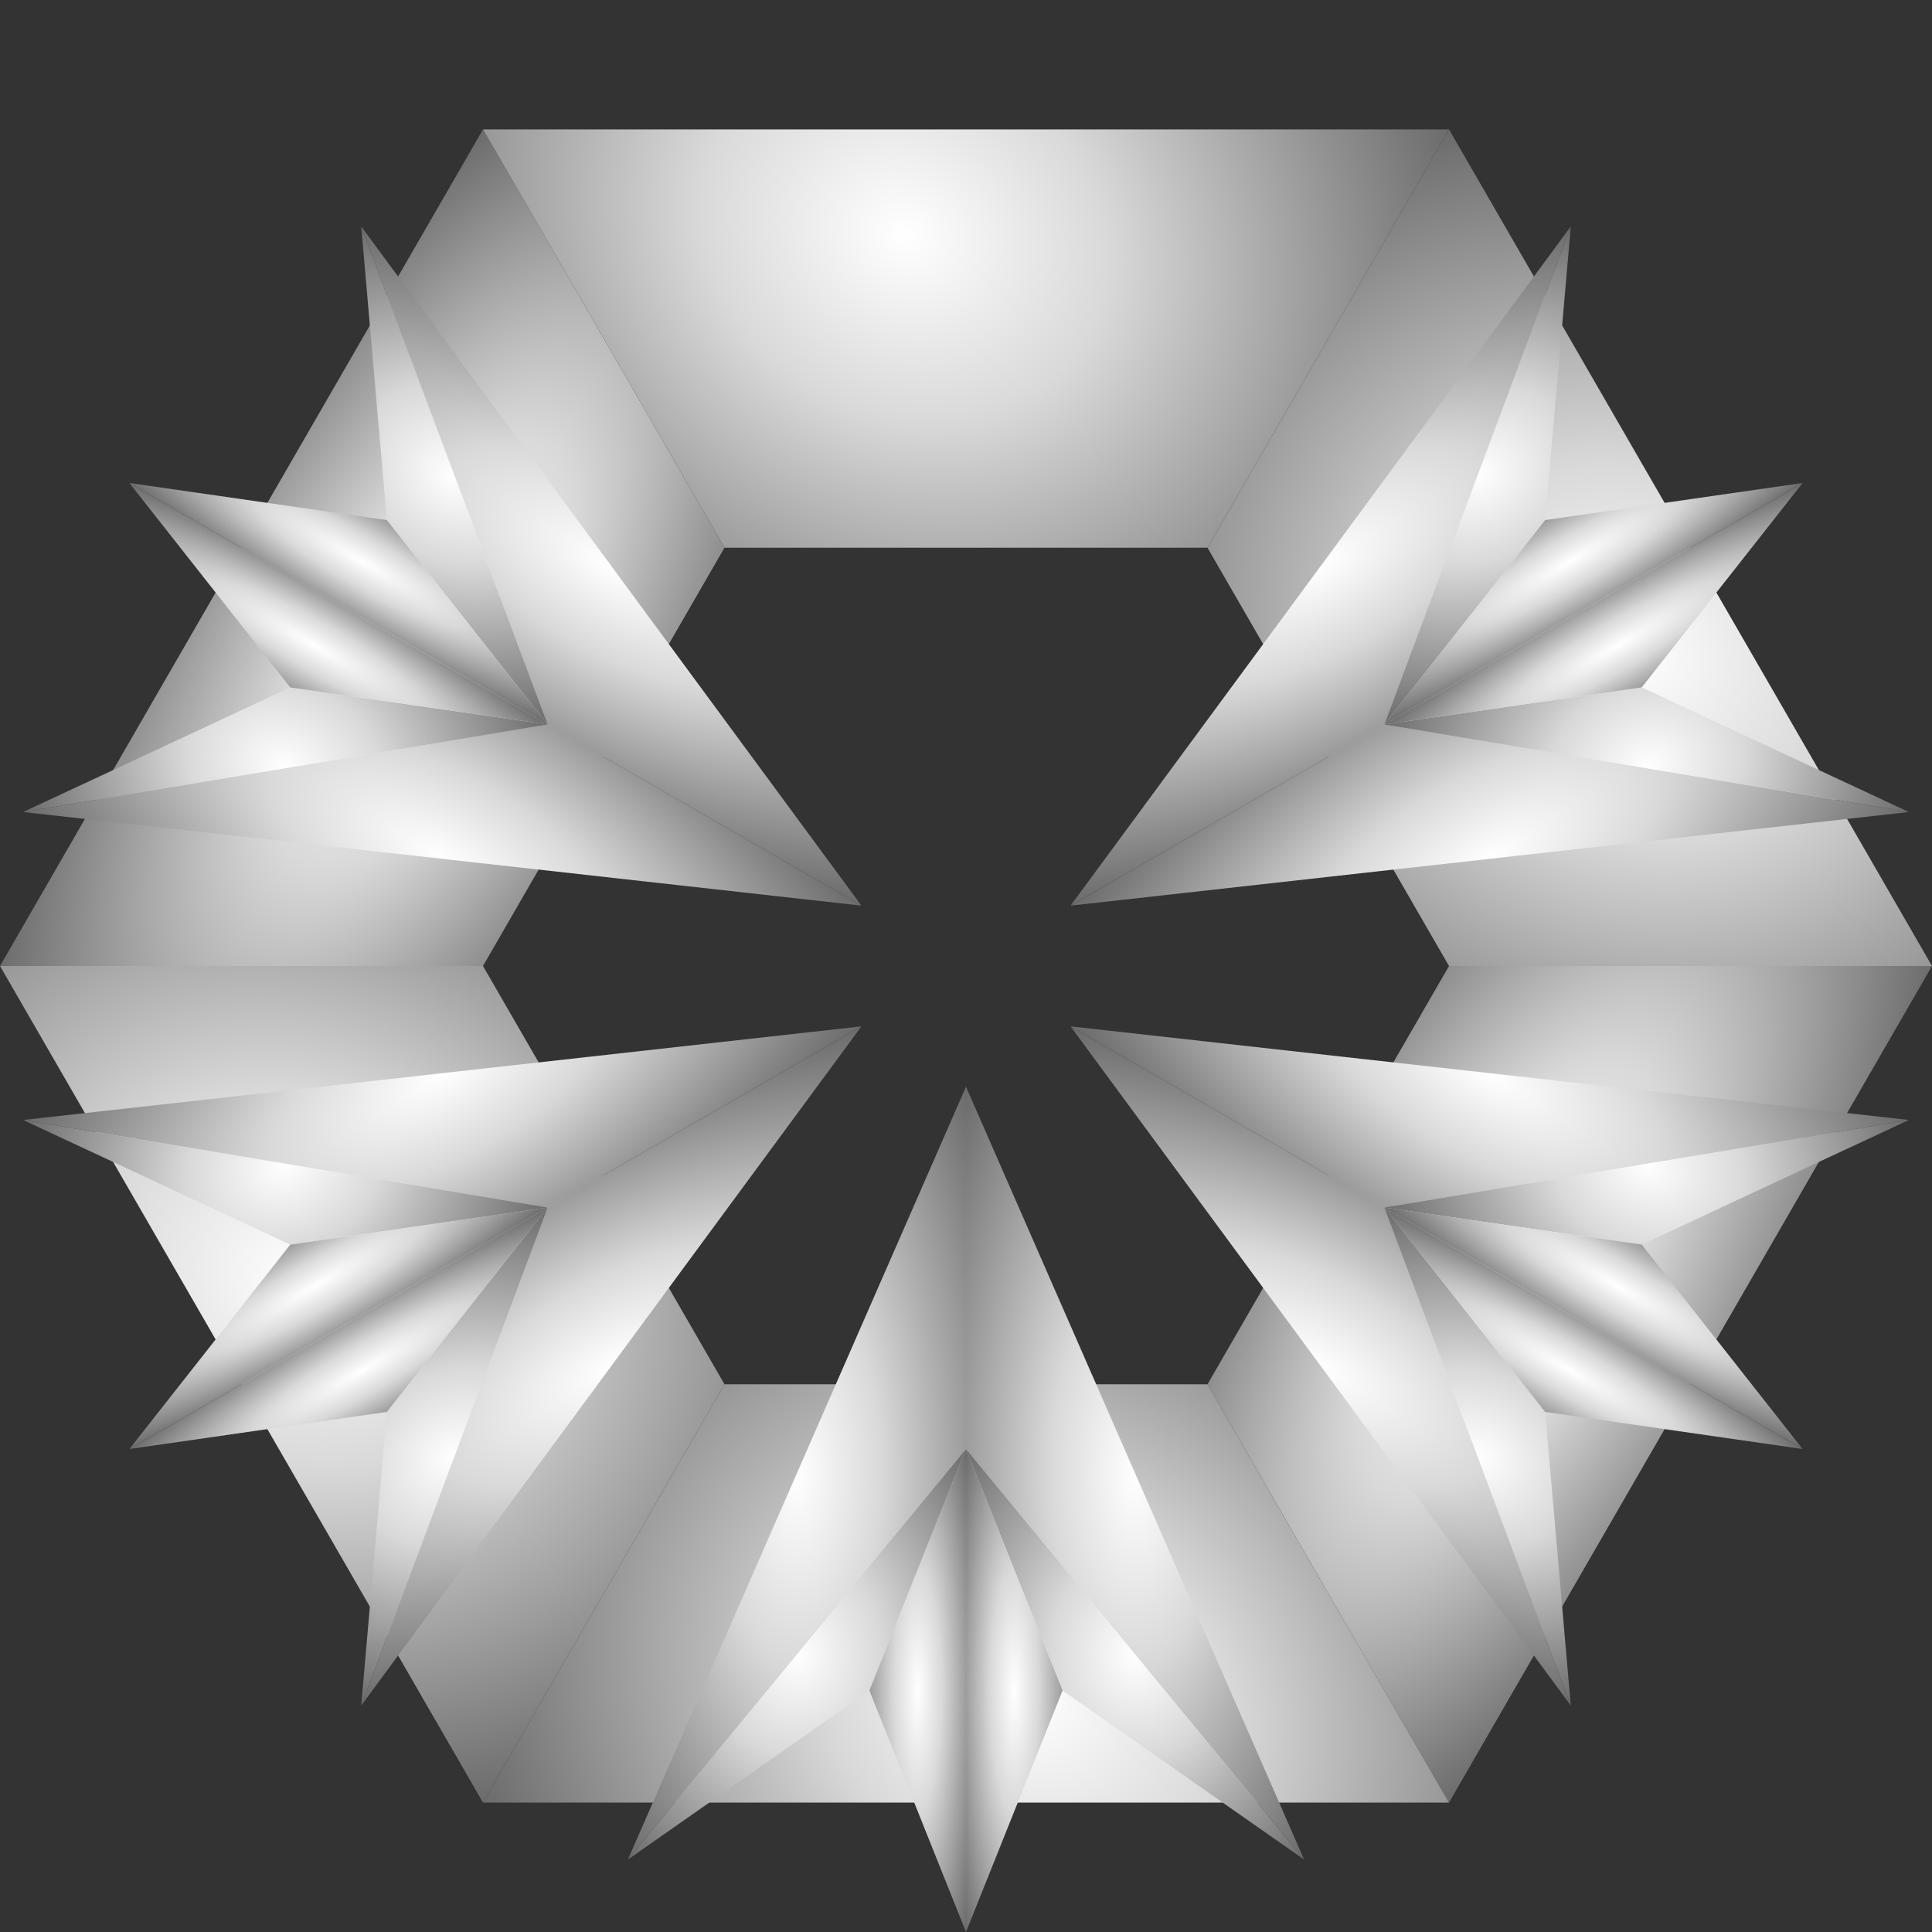 <?xml version="1.0" encoding="utf-8"?>
<svg xmlns="http://www.w3.org/2000/svg" width="80" height="80">
  <rect width="100%" height="100%" fill="#333333" stroke="none"/>
  <defs>
    <radialGradient r="1" id="gradientGray">
      <stop offset="000%" stop-color="#ffffff"/>
      <stop offset="025%" stop-color="#d9d9d9"/>
      <stop offset="075%" stop-color="#616161"/>
      <stop offset="100%" stop-color="#000000"/>
    </radialGradient>
  </defs>
  <g transform="rotate(30, 40, 40)">
    <polygon points="40.000,80.000 05.359,60.000 22.679,50.000 40.000,60.000" fill="url(#gradientGray)"/>
    <polygon points="05.359,60.000 05.359,20.000 22.679,30.000 22.679,50.000" fill="url(#gradientGray)"/>
    <polygon points="05.359,20.000 40.000,00.000 40.000,20.000 22.679,30.000" fill="url(#gradientGray)"/>
    <polygon points="40.000,00.000 74.641,20.000 57.321,30.000 40.000,20.000" fill="url(#gradientGray)"/>
    <polygon points="74.641,20.000 74.641,60.000 57.321,50.000 57.321,30.000" fill="url(#gradientGray)"/>
    <polygon points="74.641,60.000 40.000,80.000 40.000,60.000 57.321,50.000" fill="url(#gradientGray)"/>
  </g>
  <g transform="rotate(60, 40, 40)">
    <polygon points="40,35 40,20 26,03" fill="url(#gradientGray)"/>
    <polygon points="40,35 40,20 54,03" fill="url(#gradientGray)"/>
    <polygon points="40,20 36,10 26,03" fill="url(#gradientGray)"/>
    <polygon points="40,20 44,10 54,03" fill="url(#gradientGray)"/>
    <polygon points="40,20 36,10 40,00" fill="url(#gradientGray)"/>
    <polygon points="40,20 44,10 40,00" fill="url(#gradientGray)"/>
  </g>
  <g transform="rotate(120, 40, 40)">
    <polygon points="40,35 40,20 26,03" fill="url(#gradientGray)"/>
    <polygon points="40,35 40,20 54,03" fill="url(#gradientGray)"/>
    <polygon points="40,20 36,10 26,03" fill="url(#gradientGray)"/>
    <polygon points="40,20 44,10 54,03" fill="url(#gradientGray)"/>
    <polygon points="40,20 36,10 40,00" fill="url(#gradientGray)"/>
    <polygon points="40,20 44,10 40,00" fill="url(#gradientGray)"/>
  </g>
  <g transform="rotate(180, 40, 40)">
    <polygon points="40,35 40,20 26,03" fill="url(#gradientGray)"/>
    <polygon points="40,35 40,20 54,03" fill="url(#gradientGray)"/>
    <polygon points="40,20 36,10 26,03" fill="url(#gradientGray)"/>
    <polygon points="40,20 44,10 54,03" fill="url(#gradientGray)"/>
    <polygon points="40,20 36,10 40,00" fill="url(#gradientGray)"/>
    <polygon points="40,20 44,10 40,00" fill="url(#gradientGray)"/>
  </g>
  <g transform="rotate(240, 40, 40)">
    <polygon points="40,35 40,20 26,03" fill="url(#gradientGray)"/>
    <polygon points="40,35 40,20 54,03" fill="url(#gradientGray)"/>
    <polygon points="40,20 36,10 26,03" fill="url(#gradientGray)"/>
    <polygon points="40,20 44,10 54,03" fill="url(#gradientGray)"/>
    <polygon points="40,20 36,10 40,00" fill="url(#gradientGray)"/>
    <polygon points="40,20 44,10 40,00" fill="url(#gradientGray)"/>
  </g>
  <g transform="rotate(300, 40, 40)">
    <polygon points="40,35 40,20 26,03" fill="url(#gradientGray)"/>
    <polygon points="40,35 40,20 54,03" fill="url(#gradientGray)"/>
    <polygon points="40,20 36,10 26,03" fill="url(#gradientGray)"/>
    <polygon points="40,20 44,10 54,03" fill="url(#gradientGray)"/>
    <polygon points="40,20 36,10 40,00" fill="url(#gradientGray)"/>
    <polygon points="40,20 44,10 40,00" fill="url(#gradientGray)"/>
  </g>
</svg>